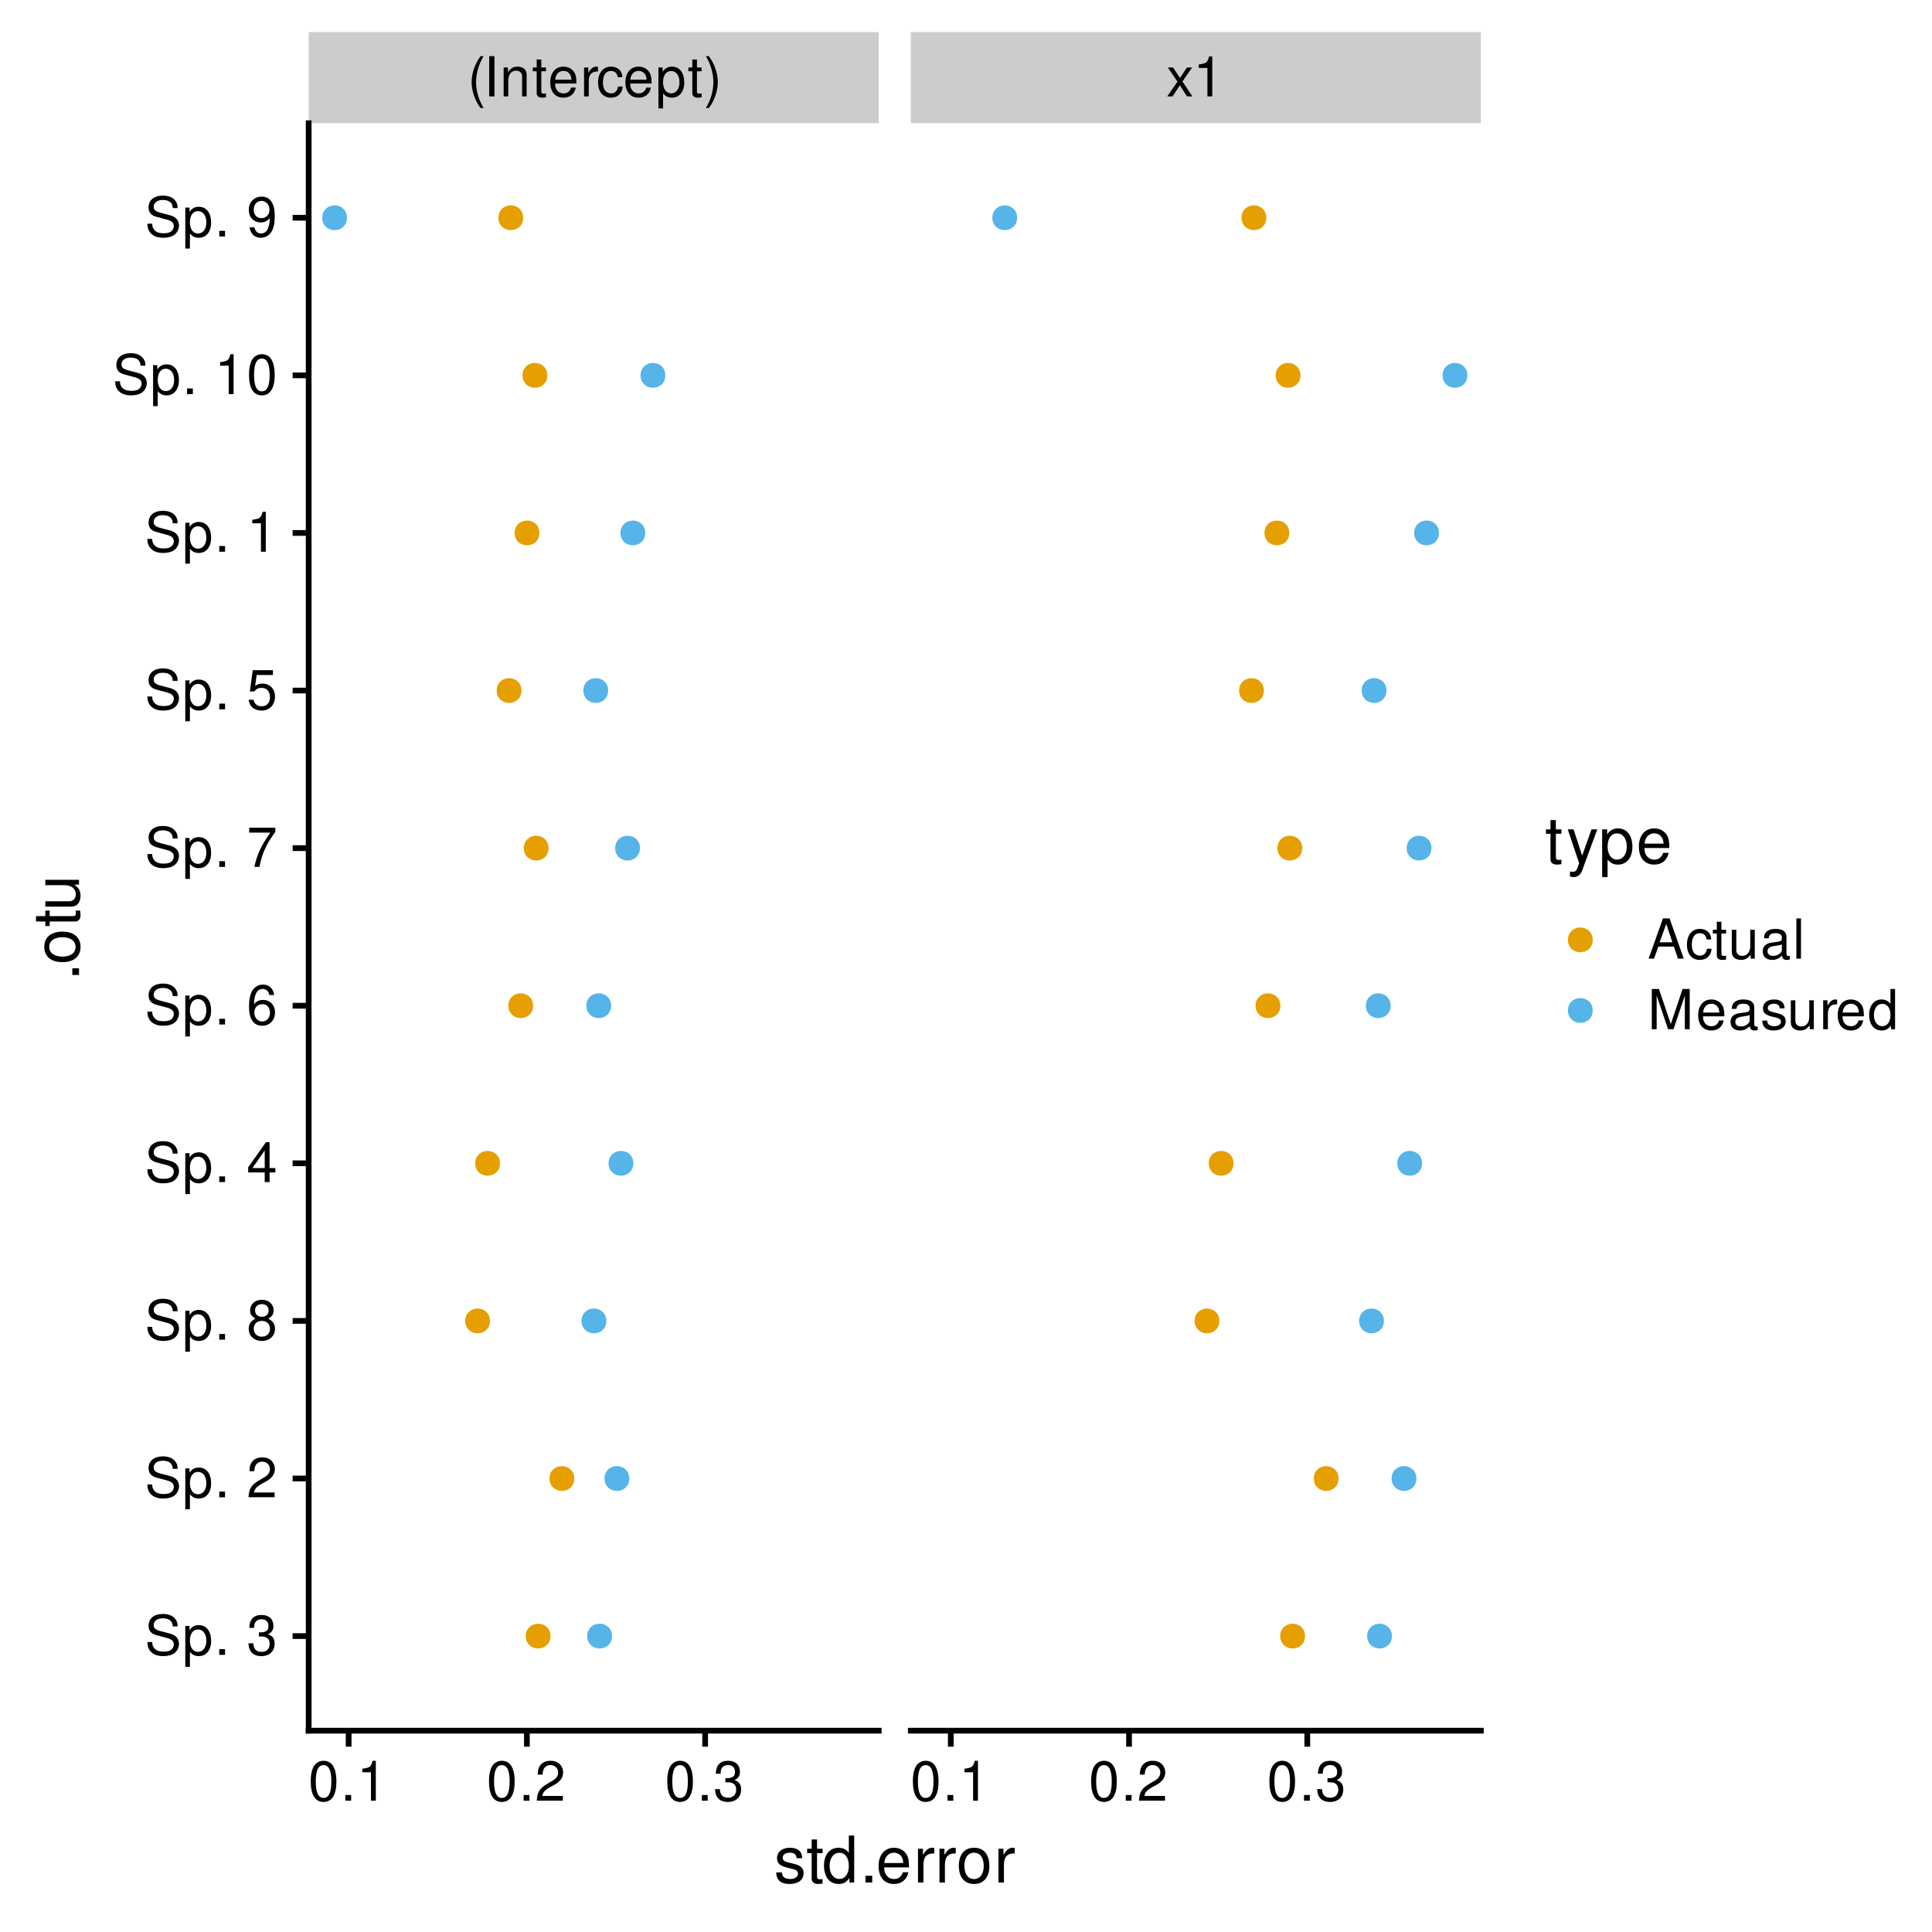 <?xml version="1.0" encoding="UTF-8"?>
<svg xmlns="http://www.w3.org/2000/svg" xmlns:xlink="http://www.w3.org/1999/xlink" width="360" height="360" viewBox="0 0 360 360">
<defs>
<g>
<g id="glyph-0-0">
</g>
<g id="glyph-0-1">
<path d="M 2.422 -7.5 C 1.391 -6.141 0.75 -4.281 0.75 -2.656 C 0.75 -1.031 1.391 0.828 2.422 2.172 L 2.984 2.172 C 2.094 0.703 1.578 -1.016 1.578 -2.656 C 1.578 -4.297 2.094 -6.031 2.984 -7.5 Z M 2.422 -7.5 "/>
</g>
<g id="glyph-0-2">
<path d="M 2 -7.5 L 1.031 -7.5 L 1.031 0 L 2 0 Z M 2 -7.5 "/>
</g>
<g id="glyph-0-3">
<path d="M 0.719 -5.391 L 0.719 0 L 1.578 0 L 1.578 -2.969 C 1.578 -4.078 2.156 -4.797 3.047 -4.797 C 3.719 -4.797 4.156 -4.375 4.156 -3.734 L 4.156 0 L 5 0 L 5 -4.078 C 5 -4.969 4.344 -5.547 3.297 -5.547 C 2.5 -5.547 1.984 -5.234 1.516 -4.484 L 1.516 -5.391 Z M 0.719 -5.391 "/>
</g>
<g id="glyph-0-4">
<path d="M 2.609 -5.391 L 1.734 -5.391 L 1.734 -6.875 L 0.875 -6.875 L 0.875 -5.391 L 0.141 -5.391 L 0.141 -4.688 L 0.875 -4.688 L 0.875 -0.609 C 0.875 -0.062 1.25 0.234 1.906 0.234 C 2.141 0.234 2.328 0.219 2.609 0.172 L 2.609 -0.562 C 2.484 -0.531 2.375 -0.516 2.203 -0.516 C 1.828 -0.516 1.734 -0.609 1.734 -1 L 1.734 -4.688 L 2.609 -4.688 Z M 2.609 -5.391 "/>
</g>
<g id="glyph-0-5">
<path d="M 5.281 -2.406 C 5.281 -3.234 5.219 -3.719 5.062 -4.125 C 4.703 -5 3.891 -5.547 2.875 -5.547 C 1.375 -5.547 0.406 -4.406 0.406 -2.625 C 0.406 -0.844 1.344 0.234 2.859 0.234 C 4.094 0.234 4.953 -0.469 5.156 -1.641 L 4.297 -1.641 C 4.062 -0.922 3.578 -0.562 2.891 -0.562 C 2.344 -0.562 1.875 -0.797 1.594 -1.25 C 1.391 -1.562 1.312 -1.875 1.312 -2.406 Z M 1.328 -3.109 C 1.391 -4.109 2 -4.75 2.875 -4.75 C 3.75 -4.75 4.344 -4.078 4.344 -3.109 Z M 1.328 -3.109 "/>
</g>
<g id="glyph-0-6">
<path d="M 0.703 -5.391 L 0.703 0 L 1.578 0 L 1.578 -2.797 C 1.578 -4.094 2.125 -4.672 3.297 -4.641 L 3.297 -5.516 C 3.156 -5.531 3.078 -5.547 2.969 -5.547 C 2.422 -5.547 2 -5.219 1.5 -4.406 L 1.5 -5.391 Z M 0.703 -5.391 "/>
</g>
<g id="glyph-0-7">
<path d="M 4.844 -3.578 C 4.797 -4.109 4.688 -4.438 4.484 -4.734 C 4.109 -5.25 3.469 -5.547 2.719 -5.547 C 1.25 -5.547 0.312 -4.391 0.312 -2.594 C 0.312 -0.859 1.25 0.234 2.703 0.234 C 3.984 0.234 4.797 -0.531 4.906 -1.844 L 4.047 -1.844 C 3.891 -0.984 3.453 -0.562 2.719 -0.562 C 1.781 -0.562 1.219 -1.328 1.219 -2.594 C 1.219 -3.953 1.766 -4.75 2.703 -4.75 C 3.422 -4.75 3.875 -4.328 3.984 -3.578 Z M 4.844 -3.578 "/>
</g>
<g id="glyph-0-8">
<path d="M 0.562 2.234 L 1.422 2.234 L 1.422 -0.562 C 1.875 -0.016 2.375 0.234 3.078 0.234 C 4.469 0.234 5.375 -0.891 5.375 -2.594 C 5.375 -4.406 4.5 -5.547 3.062 -5.547 C 2.328 -5.547 1.75 -5.219 1.344 -4.578 L 1.344 -5.391 L 0.562 -5.391 Z M 2.922 -4.734 C 3.859 -4.734 4.484 -3.906 4.484 -2.625 C 4.484 -1.391 3.859 -0.562 2.922 -0.562 C 2 -0.562 1.422 -1.391 1.422 -2.656 C 1.422 -3.922 2 -4.734 2.922 -4.734 Z M 2.922 -4.734 "/>
</g>
<g id="glyph-0-9">
<path d="M 0.953 2.172 C 1.984 0.828 2.625 -1.031 2.625 -2.656 C 2.625 -4.281 1.984 -6.141 0.953 -7.5 L 0.391 -7.5 C 1.297 -6.031 1.797 -4.297 1.797 -2.656 C 1.797 -1.016 1.297 0.719 0.391 2.172 Z M 0.953 2.172 "/>
</g>
<g id="glyph-0-10">
<path d="M 3 -2.781 L 4.812 -5.391 L 3.844 -5.391 L 2.547 -3.438 L 1.25 -5.391 L 0.281 -5.391 L 2.078 -2.75 L 0.172 0 L 1.156 0 L 2.516 -2.062 L 3.859 0 L 4.859 0 Z M 3 -2.781 "/>
</g>
<g id="glyph-0-11">
<path d="M 2.656 -5.297 L 2.656 0 L 3.562 0 L 3.562 -7.438 L 2.969 -7.438 C 2.656 -6.297 2.453 -6.141 1.047 -5.953 L 1.047 -5.297 Z M 2.656 -5.297 "/>
</g>
<g id="glyph-0-12">
<path d="M 2.828 -7.438 C 2.156 -7.438 1.531 -7.125 1.156 -6.625 C 0.672 -5.969 0.438 -4.969 0.438 -3.594 C 0.438 -1.094 1.266 0.234 2.828 0.234 C 4.375 0.234 5.219 -1.094 5.219 -3.531 C 5.219 -4.969 4.984 -5.938 4.5 -6.625 C 4.125 -7.141 3.516 -7.438 2.828 -7.438 Z M 2.828 -6.625 C 3.797 -6.625 4.281 -5.641 4.281 -3.625 C 4.281 -1.5 3.812 -0.516 2.812 -0.516 C 1.844 -0.516 1.375 -1.547 1.375 -3.594 C 1.375 -5.641 1.844 -6.625 2.828 -6.625 Z M 2.828 -6.625 "/>
</g>
<g id="glyph-0-13">
<path d="M 1.969 -1.062 L 0.891 -1.062 L 0.891 0 L 1.969 0 Z M 1.969 -1.062 "/>
</g>
<g id="glyph-0-14">
<path d="M 5.203 -0.891 L 1.375 -0.891 C 1.453 -1.516 1.781 -1.906 2.688 -2.453 L 3.719 -3.016 C 4.734 -3.594 5.25 -4.344 5.25 -5.266 C 5.25 -5.875 5 -6.453 4.578 -6.859 C 4.141 -7.25 3.609 -7.438 2.922 -7.438 C 2 -7.438 1.312 -7.109 0.906 -6.469 C 0.641 -6.078 0.531 -5.609 0.516 -4.859 L 1.422 -4.859 C 1.453 -5.359 1.516 -5.672 1.641 -5.906 C 1.875 -6.359 2.344 -6.641 2.891 -6.641 C 3.719 -6.641 4.328 -6.047 4.328 -5.25 C 4.328 -4.641 3.984 -4.141 3.344 -3.766 L 2.391 -3.203 C 0.875 -2.328 0.438 -1.641 0.344 -0.016 L 5.203 -0.016 Z M 5.203 -0.891 "/>
</g>
<g id="glyph-0-15">
<path d="M 2.266 -3.422 L 2.766 -3.422 C 3.75 -3.422 4.281 -2.969 4.281 -2.062 C 4.281 -1.125 3.719 -0.562 2.781 -0.562 C 1.781 -0.562 1.297 -1.062 1.234 -2.156 L 0.328 -2.156 C 0.375 -1.562 0.469 -1.172 0.641 -0.844 C 1.031 -0.125 1.734 0.234 2.734 0.234 C 4.234 0.234 5.203 -0.672 5.203 -2.078 C 5.203 -3.016 4.844 -3.531 3.969 -3.844 C 4.641 -4.125 4.984 -4.641 4.984 -5.391 C 4.984 -6.656 4.156 -7.438 2.766 -7.438 C 1.297 -7.438 0.516 -6.609 0.484 -5.031 L 1.391 -5.031 C 1.391 -5.484 1.438 -5.75 1.547 -5.969 C 1.766 -6.391 2.203 -6.641 2.781 -6.641 C 3.578 -6.641 4.062 -6.156 4.062 -5.359 C 4.062 -4.828 3.875 -4.516 3.469 -4.344 C 3.234 -4.234 2.906 -4.188 2.266 -4.188 Z M 2.266 -3.422 "/>
</g>
<g id="glyph-0-16">
<path d="M 6.125 -5.297 C 6.125 -5.812 6.094 -5.953 5.938 -6.297 C 5.516 -7.172 4.641 -7.625 3.375 -7.625 C 1.734 -7.625 0.719 -6.781 0.719 -5.422 C 0.719 -4.5 1.203 -3.922 2.188 -3.672 L 4.047 -3.172 C 5 -2.938 5.422 -2.547 5.422 -1.969 C 5.422 -1.562 5.219 -1.156 4.891 -0.922 C 4.594 -0.703 4.125 -0.609 3.516 -0.609 C 2.688 -0.609 2.156 -0.797 1.781 -1.234 C 1.516 -1.562 1.391 -1.922 1.391 -2.391 L 0.5 -2.391 C 0.5 -1.703 0.641 -1.25 0.938 -0.828 C 1.453 -0.125 2.312 0.234 3.453 0.234 C 4.344 0.234 5.078 0.031 5.562 -0.344 C 6.062 -0.734 6.391 -1.406 6.391 -2.062 C 6.391 -2.984 5.812 -3.656 4.797 -3.938 L 2.906 -4.438 C 2 -4.688 1.672 -4.969 1.672 -5.547 C 1.672 -6.312 2.344 -6.812 3.359 -6.812 C 4.547 -6.812 5.219 -6.281 5.219 -5.297 Z M 6.125 -5.297 "/>
</g>
<g id="glyph-0-17">
</g>
<g id="glyph-0-18">
<path d="M 4.016 -3.922 C 4.781 -4.375 5.016 -4.75 5.016 -5.453 C 5.016 -6.625 4.125 -7.438 2.828 -7.438 C 1.547 -7.438 0.641 -6.625 0.641 -5.453 C 0.641 -4.75 0.875 -4.391 1.625 -3.922 C 0.797 -3.5 0.375 -2.891 0.375 -2.062 C 0.375 -0.703 1.375 0.234 2.828 0.234 C 4.266 0.234 5.281 -0.703 5.281 -2.062 C 5.281 -2.891 4.859 -3.5 4.016 -3.922 Z M 2.828 -6.625 C 3.594 -6.625 4.094 -6.172 4.094 -5.422 C 4.094 -4.734 3.594 -4.266 2.828 -4.266 C 2.062 -4.266 1.562 -4.734 1.562 -5.453 C 1.562 -6.172 2.062 -6.625 2.828 -6.625 Z M 2.828 -3.5 C 3.734 -3.5 4.344 -2.906 4.344 -2.047 C 4.344 -1.156 3.75 -0.562 2.812 -0.562 C 1.922 -0.562 1.312 -1.172 1.312 -2.031 C 1.312 -2.922 1.906 -3.5 2.828 -3.5 Z M 2.828 -3.5 "/>
</g>
<g id="glyph-0-19">
<path d="M 3.359 -1.797 L 3.359 0 L 4.266 0 L 4.266 -1.797 L 5.344 -1.797 L 5.344 -2.609 L 4.266 -2.609 L 4.266 -7.438 L 3.594 -7.438 L 0.281 -2.75 L 0.281 -1.797 Z M 3.359 -2.609 L 1.078 -2.609 L 3.359 -5.891 Z M 3.359 -2.609 "/>
</g>
<g id="glyph-0-20">
<path d="M 5.125 -5.5 C 4.953 -6.719 4.156 -7.438 3.047 -7.438 C 2.25 -7.438 1.531 -7.047 1.094 -6.375 C 0.641 -5.641 0.438 -4.734 0.438 -3.391 C 0.438 -2.141 0.609 -1.344 1.062 -0.688 C 1.453 -0.078 2.094 0.234 2.891 0.234 C 4.281 0.234 5.281 -0.797 5.281 -2.25 C 5.281 -3.625 4.344 -4.578 3.047 -4.578 C 2.328 -4.578 1.766 -4.312 1.375 -3.766 C 1.375 -5.609 1.953 -6.625 2.984 -6.625 C 3.625 -6.625 4.078 -6.219 4.219 -5.5 Z M 2.938 -3.781 C 3.797 -3.781 4.344 -3.172 4.344 -2.172 C 4.344 -1.25 3.734 -0.562 2.906 -0.562 C 2.062 -0.562 1.422 -1.281 1.422 -2.219 C 1.422 -3.141 2.031 -3.781 2.938 -3.781 Z M 2.938 -3.781 "/>
</g>
<g id="glyph-0-21">
<path d="M 5.344 -7.297 L 0.469 -7.297 L 0.469 -6.391 L 4.406 -6.391 C 2.672 -3.922 1.969 -2.391 1.422 0 L 2.391 0 C 2.781 -2.328 3.703 -4.344 5.344 -6.531 Z M 5.344 -7.297 "/>
</g>
<g id="glyph-0-22">
<path d="M 4.891 -7.297 L 1.125 -7.297 L 0.594 -3.328 L 1.422 -3.328 C 1.844 -3.828 2.188 -4 2.766 -4 C 3.75 -4 4.344 -3.328 4.344 -2.25 C 4.344 -1.203 3.75 -0.562 2.75 -0.562 C 1.969 -0.562 1.484 -0.969 1.266 -1.781 L 0.359 -1.781 C 0.484 -1.188 0.594 -0.906 0.797 -0.641 C 1.219 -0.078 1.953 0.234 2.781 0.234 C 4.25 0.234 5.281 -0.828 5.281 -2.375 C 5.281 -3.812 4.312 -4.797 2.922 -4.797 C 2.406 -4.797 2 -4.672 1.578 -4.359 L 1.859 -6.391 L 4.891 -6.391 Z M 4.891 -7.297 "/>
</g>
<g id="glyph-0-23">
<path d="M 0.547 -1.703 C 0.719 -0.484 1.5 0.234 2.609 0.234 C 3.422 0.234 4.141 -0.156 4.578 -0.828 C 5.031 -1.547 5.234 -2.453 5.234 -3.797 C 5.234 -5.062 5.047 -5.844 4.609 -6.516 C 4.219 -7.109 3.578 -7.438 2.781 -7.438 C 1.391 -7.438 0.391 -6.391 0.391 -4.953 C 0.391 -3.594 1.312 -2.625 2.625 -2.625 C 3.328 -2.625 3.828 -2.875 4.297 -3.438 C 4.281 -1.578 3.719 -0.562 2.672 -0.562 C 2.031 -0.562 1.594 -0.984 1.453 -1.703 Z M 2.766 -6.641 C 3.609 -6.641 4.25 -5.938 4.25 -4.969 C 4.25 -4.062 3.625 -3.422 2.734 -3.422 C 1.859 -3.422 1.312 -4.047 1.312 -5.031 C 1.312 -5.969 1.922 -6.641 2.766 -6.641 Z M 2.766 -6.641 "/>
</g>
<g id="glyph-0-24">
<path d="M 4.875 -2.25 L 5.641 0 L 6.719 0 L 4.078 -7.5 L 2.844 -7.5 L 0.172 0 L 1.188 0 L 1.984 -2.25 Z M 4.609 -3.047 L 2.219 -3.047 L 3.453 -6.469 Z M 4.609 -3.047 "/>
</g>
<g id="glyph-0-25">
<path d="M 4.953 0 L 4.953 -5.391 L 4.109 -5.391 L 4.109 -2.328 C 4.109 -1.234 3.531 -0.516 2.625 -0.516 C 1.953 -0.516 1.516 -0.922 1.516 -1.578 L 1.516 -5.391 L 0.672 -5.391 L 0.672 -1.234 C 0.672 -0.344 1.344 0.234 2.391 0.234 C 3.172 0.234 3.688 -0.047 4.188 -0.75 L 4.188 0 Z M 4.953 0 "/>
</g>
<g id="glyph-0-26">
<path d="M 5.5 -0.5 C 5.406 -0.484 5.359 -0.484 5.312 -0.484 C 5.016 -0.484 4.859 -0.641 4.859 -0.906 L 4.859 -4.078 C 4.859 -5.031 4.156 -5.547 2.828 -5.547 C 2.031 -5.547 1.406 -5.312 1.031 -4.922 C 0.797 -4.641 0.688 -4.328 0.672 -3.797 L 1.531 -3.797 C 1.609 -4.453 2 -4.75 2.797 -4.75 C 3.578 -4.75 4 -4.469 4 -3.953 L 4 -3.719 C 3.984 -3.359 3.797 -3.219 3.109 -3.125 C 1.891 -2.969 1.703 -2.938 1.375 -2.797 C 0.75 -2.531 0.438 -2.062 0.438 -1.359 C 0.438 -0.375 1.109 0.234 2.203 0.234 C 2.875 0.234 3.422 0 4.031 -0.562 C 4.094 0 4.359 0.234 4.922 0.234 C 5.094 0.234 5.219 0.219 5.5 0.141 Z M 4 -1.703 C 4 -1.406 3.922 -1.234 3.656 -1 C 3.312 -0.672 2.891 -0.516 2.391 -0.516 C 1.719 -0.516 1.328 -0.828 1.328 -1.375 C 1.328 -1.938 1.703 -2.234 2.625 -2.359 C 3.531 -2.484 3.719 -2.531 4 -2.656 Z M 4 -1.703 "/>
</g>
<g id="glyph-0-27">
<path d="M 1.562 -7.5 L 0.703 -7.5 L 0.703 0 L 1.562 0 Z M 1.562 -7.5 "/>
</g>
<g id="glyph-0-28">
<path d="M 4.812 0 L 6.922 -6.281 L 6.922 0 L 7.828 0 L 7.828 -7.5 L 6.5 -7.5 L 4.312 -0.969 L 2.094 -7.5 L 0.766 -7.5 L 0.766 0 L 1.672 0 L 1.672 -6.281 L 3.797 0 Z M 4.812 0 "/>
</g>
<g id="glyph-0-29">
<path d="M 4.5 -3.891 C 4.5 -4.953 3.797 -5.547 2.547 -5.547 C 1.297 -5.547 0.484 -4.891 0.484 -3.891 C 0.484 -3.047 0.922 -2.656 2.188 -2.344 L 2.984 -2.156 C 3.594 -2 3.828 -1.781 3.828 -1.406 C 3.828 -0.891 3.328 -0.562 2.578 -0.562 C 2.109 -0.562 1.719 -0.688 1.5 -0.922 C 1.375 -1.062 1.312 -1.219 1.25 -1.609 L 0.344 -1.609 C 0.391 -0.359 1.094 0.234 2.5 0.234 C 3.859 0.234 4.719 -0.438 4.719 -1.469 C 4.719 -2.266 4.266 -2.719 3.203 -2.969 L 2.375 -3.172 C 1.672 -3.328 1.375 -3.562 1.375 -3.938 C 1.375 -4.438 1.812 -4.75 2.516 -4.75 C 3.203 -4.75 3.578 -4.453 3.594 -3.891 Z M 4.5 -3.891 "/>
</g>
<g id="glyph-0-30">
<path d="M 5.094 -7.5 L 4.234 -7.5 L 4.234 -4.703 C 3.875 -5.25 3.297 -5.547 2.578 -5.547 C 1.188 -5.547 0.266 -4.422 0.266 -2.703 C 0.266 -0.891 1.156 0.234 2.609 0.234 C 3.359 0.234 3.859 -0.047 4.328 -0.703 L 4.328 0 L 5.094 0 Z M 2.719 -4.734 C 3.656 -4.734 4.234 -3.922 4.234 -2.625 C 4.234 -1.391 3.641 -0.562 2.734 -0.562 C 1.781 -0.562 1.156 -1.391 1.156 -2.656 C 1.156 -3.906 1.781 -4.734 2.719 -4.734 Z M 2.719 -4.734 "/>
</g>
<g id="glyph-1-0">
</g>
<g id="glyph-1-1">
<path d="M 5.25 -4.531 C 5.25 -5.766 4.422 -6.469 2.969 -6.469 C 1.516 -6.469 0.562 -5.719 0.562 -4.547 C 0.562 -3.562 1.062 -3.094 2.562 -2.734 L 3.484 -2.516 C 4.188 -2.344 4.469 -2.094 4.469 -1.641 C 4.469 -1.047 3.875 -0.641 3 -0.641 C 2.453 -0.641 2 -0.797 1.75 -1.062 C 1.594 -1.25 1.531 -1.422 1.469 -1.875 L 0.406 -1.875 C 0.453 -0.422 1.266 0.281 2.922 0.281 C 4.5 0.281 5.516 -0.5 5.516 -1.719 C 5.516 -2.656 4.984 -3.172 3.734 -3.469 L 2.766 -3.703 C 1.953 -3.891 1.609 -4.156 1.609 -4.594 C 1.609 -5.188 2.125 -5.547 2.938 -5.547 C 3.75 -5.547 4.172 -5.203 4.203 -4.531 Z M 5.25 -4.531 "/>
</g>
<g id="glyph-1-2">
<path d="M 3.047 -6.281 L 2.016 -6.281 L 2.016 -8.016 L 1.016 -8.016 L 1.016 -6.281 L 0.172 -6.281 L 0.172 -5.469 L 1.016 -5.469 L 1.016 -0.719 C 1.016 -0.078 1.453 0.281 2.234 0.281 C 2.5 0.281 2.719 0.25 3.047 0.188 L 3.047 -0.641 C 2.906 -0.609 2.766 -0.594 2.562 -0.594 C 2.141 -0.594 2.016 -0.719 2.016 -1.156 L 2.016 -5.469 L 3.047 -5.469 Z M 3.047 -6.281 "/>
</g>
<g id="glyph-1-3">
<path d="M 5.938 -8.75 L 4.938 -8.75 L 4.938 -5.5 C 4.531 -6.125 3.859 -6.469 3.016 -6.469 C 1.375 -6.469 0.312 -5.156 0.312 -3.156 C 0.312 -1.031 1.344 0.281 3.047 0.281 C 3.906 0.281 4.516 -0.047 5.047 -0.828 L 5.047 0 L 5.938 0 Z M 3.188 -5.531 C 4.266 -5.531 4.938 -4.578 4.938 -3.078 C 4.938 -1.625 4.25 -0.656 3.188 -0.656 C 2.094 -0.656 1.359 -1.625 1.359 -3.094 C 1.359 -4.562 2.094 -5.531 3.188 -5.531 Z M 3.188 -5.531 "/>
</g>
<g id="glyph-1-4">
<path d="M 2.297 -1.25 L 1.047 -1.25 L 1.047 0 L 2.297 0 Z M 2.297 -1.25 "/>
</g>
<g id="glyph-1-5">
<path d="M 6.156 -2.812 C 6.156 -3.766 6.078 -4.344 5.906 -4.812 C 5.5 -5.844 4.531 -6.469 3.359 -6.469 C 1.609 -6.469 0.484 -5.141 0.484 -3.062 C 0.484 -0.984 1.562 0.281 3.344 0.281 C 4.781 0.281 5.766 -0.547 6.031 -1.906 L 5.016 -1.906 C 4.734 -1.078 4.172 -0.641 3.375 -0.641 C 2.734 -0.641 2.203 -0.938 1.859 -1.469 C 1.625 -1.828 1.531 -2.188 1.531 -2.812 Z M 1.547 -3.625 C 1.625 -4.781 2.344 -5.547 3.344 -5.547 C 4.375 -5.547 5.078 -4.75 5.078 -3.625 Z M 1.547 -3.625 "/>
</g>
<g id="glyph-1-6">
<path d="M 0.828 -6.281 L 0.828 0 L 1.844 0 L 1.844 -3.266 C 1.844 -4.781 2.469 -5.453 3.859 -5.406 L 3.859 -6.438 C 3.688 -6.453 3.594 -6.469 3.469 -6.469 C 2.812 -6.469 2.328 -6.078 1.75 -5.141 L 1.75 -6.281 Z M 0.828 -6.281 "/>
</g>
<g id="glyph-1-7">
<path d="M 3.266 -6.469 C 1.484 -6.469 0.438 -5.203 0.438 -3.094 C 0.438 -0.969 1.484 0.281 3.281 0.281 C 5.047 0.281 6.125 -0.984 6.125 -3.047 C 6.125 -5.234 5.094 -6.469 3.266 -6.469 Z M 3.281 -5.547 C 4.406 -5.547 5.078 -4.625 5.078 -3.062 C 5.078 -1.578 4.375 -0.641 3.281 -0.641 C 2.156 -0.641 1.469 -1.578 1.469 -3.094 C 1.469 -4.625 2.156 -5.547 3.281 -5.547 Z M 3.281 -5.547 "/>
</g>
<g id="glyph-1-8">
<path d="M 4.656 -6.281 L 2.922 -1.391 L 1.312 -6.281 L 0.234 -6.281 L 2.359 0.031 L 1.984 1.016 C 1.812 1.469 1.594 1.625 1.172 1.625 C 1.016 1.625 0.859 1.609 0.641 1.562 L 0.641 2.453 C 0.859 2.562 1.062 2.609 1.312 2.609 C 1.641 2.609 1.984 2.516 2.25 2.312 C 2.562 2.094 2.75 1.828 2.938 1.312 L 5.734 -6.281 Z M 4.656 -6.281 "/>
</g>
<g id="glyph-1-9">
<path d="M 0.641 2.609 L 1.656 2.609 L 1.656 -0.656 C 2.188 -0.016 2.766 0.281 3.594 0.281 C 5.219 0.281 6.281 -1.031 6.281 -3.031 C 6.281 -5.141 5.25 -6.469 3.578 -6.469 C 2.719 -6.469 2.047 -6.078 1.578 -5.344 L 1.578 -6.281 L 0.641 -6.281 Z M 3.406 -5.531 C 4.516 -5.531 5.234 -4.562 5.234 -3.062 C 5.234 -1.625 4.5 -0.656 3.406 -0.656 C 2.344 -0.656 1.656 -1.625 1.656 -3.094 C 1.656 -4.578 2.344 -5.531 3.406 -5.531 Z M 3.406 -5.531 "/>
</g>
<g id="glyph-2-0">
</g>
<g id="glyph-2-1">
<path d="M -1.25 -2.297 L -1.25 -1.047 L 0 -1.047 L 0 -2.297 Z M -1.25 -2.297 "/>
</g>
<g id="glyph-2-2">
<path d="M -6.469 -3.266 C -6.469 -1.484 -5.203 -0.438 -3.094 -0.438 C -0.969 -0.438 0.281 -1.484 0.281 -3.281 C 0.281 -5.047 -0.984 -6.125 -3.047 -6.125 C -5.234 -6.125 -6.469 -5.094 -6.469 -3.266 Z M -5.547 -3.281 C -5.547 -4.406 -4.625 -5.078 -3.062 -5.078 C -1.578 -5.078 -0.641 -4.375 -0.641 -3.281 C -0.641 -2.156 -1.578 -1.469 -3.094 -1.469 C -4.625 -1.469 -5.547 -2.156 -5.547 -3.281 Z M -5.547 -3.281 "/>
</g>
<g id="glyph-2-3">
<path d="M -6.281 -3.047 L -6.281 -2.016 L -8.016 -2.016 L -8.016 -1.016 L -6.281 -1.016 L -6.281 -0.172 L -5.469 -0.172 L -5.469 -1.016 L -0.719 -1.016 C -0.078 -1.016 0.281 -1.453 0.281 -2.234 C 0.281 -2.5 0.25 -2.719 0.188 -3.047 L -0.641 -3.047 C -0.609 -2.906 -0.594 -2.766 -0.594 -2.562 C -0.594 -2.141 -0.719 -2.016 -1.156 -2.016 L -5.469 -2.016 L -5.469 -3.047 Z M -6.281 -3.047 "/>
</g>
<g id="glyph-2-4">
<path d="M 0 -5.781 L -6.281 -5.781 L -6.281 -4.781 L -2.719 -4.781 C -1.438 -4.781 -0.594 -4.109 -0.594 -3.078 C -0.594 -2.281 -1.078 -1.781 -1.844 -1.781 L -6.281 -1.781 L -6.281 -0.781 L -1.438 -0.781 C -0.391 -0.781 0.281 -1.562 0.281 -2.781 C 0.281 -3.703 -0.047 -4.297 -0.875 -4.891 L 0 -4.891 Z M 0 -5.781 "/>
</g>
</g>
<clipPath id="clip-0">
<path clip-rule="nonzero" d="M 57.516 5.977 L 163.738 5.977 L 163.738 22.953 L 57.516 22.953 Z M 57.516 5.977 "/>
</clipPath>
<clipPath id="clip-1">
<path clip-rule="nonzero" d="M 169.715 5.977 L 275.938 5.977 L 275.938 22.953 L 169.715 22.953 Z M 169.715 5.977 "/>
</clipPath>
</defs>
<rect x="-36" y="-36" width="432" height="432" fill="rgb(100%, 100%, 100%)" fill-opacity="1"/>
<path fill-rule="nonzero" fill="rgb(90.196%, 62.353%, 0%)" fill-opacity="1" stroke-width="0.709" stroke-linecap="round" stroke-linejoin="round" stroke="rgb(90.196%, 62.353%, 0%)" stroke-opacity="1" stroke-miterlimit="10" d="M 100.156 99.305 C 100.156 101.91 96.25 101.91 96.25 99.305 C 96.25 96.699 100.156 96.699 100.156 99.305 "/>
<path fill-rule="nonzero" fill="rgb(90.196%, 62.353%, 0%)" fill-opacity="1" stroke-width="0.709" stroke-linecap="round" stroke-linejoin="round" stroke="rgb(90.196%, 62.353%, 0%)" stroke-opacity="1" stroke-miterlimit="10" d="M 106.652 275.5 C 106.652 278.105 102.742 278.105 102.742 275.5 C 102.742 272.891 106.652 272.891 106.652 275.5 "/>
<path fill-rule="nonzero" fill="rgb(90.196%, 62.353%, 0%)" fill-opacity="1" stroke-width="0.709" stroke-linecap="round" stroke-linejoin="round" stroke="rgb(90.196%, 62.353%, 0%)" stroke-opacity="1" stroke-miterlimit="10" d="M 102.23 304.863 C 102.23 307.469 98.32 307.469 98.32 304.863 C 98.32 302.258 102.23 302.258 102.23 304.863 "/>
<path fill-rule="nonzero" fill="rgb(90.196%, 62.353%, 0%)" fill-opacity="1" stroke-width="0.709" stroke-linecap="round" stroke-linejoin="round" stroke="rgb(90.196%, 62.353%, 0%)" stroke-opacity="1" stroke-miterlimit="10" d="M 92.812 216.766 C 92.812 219.375 88.902 219.375 88.902 216.766 C 88.902 214.16 92.812 214.16 92.812 216.766 "/>
<path fill-rule="nonzero" fill="rgb(90.196%, 62.353%, 0%)" fill-opacity="1" stroke-width="0.709" stroke-linecap="round" stroke-linejoin="round" stroke="rgb(90.196%, 62.353%, 0%)" stroke-opacity="1" stroke-miterlimit="10" d="M 96.812 128.672 C 96.812 131.277 92.902 131.277 92.902 128.672 C 92.902 126.066 96.812 126.066 96.812 128.672 "/>
<path fill-rule="nonzero" fill="rgb(90.196%, 62.353%, 0%)" fill-opacity="1" stroke-width="0.709" stroke-linecap="round" stroke-linejoin="round" stroke="rgb(90.196%, 62.353%, 0%)" stroke-opacity="1" stroke-miterlimit="10" d="M 98.984 187.402 C 98.984 190.008 95.074 190.008 95.074 187.402 C 95.074 184.797 98.984 184.797 98.984 187.402 "/>
<path fill-rule="nonzero" fill="rgb(90.196%, 62.353%, 0%)" fill-opacity="1" stroke-width="0.709" stroke-linecap="round" stroke-linejoin="round" stroke="rgb(90.196%, 62.353%, 0%)" stroke-opacity="1" stroke-miterlimit="10" d="M 101.863 158.035 C 101.863 160.645 97.953 160.645 97.953 158.035 C 97.953 155.43 101.863 155.43 101.863 158.035 "/>
<path fill-rule="nonzero" fill="rgb(90.196%, 62.353%, 0%)" fill-opacity="1" stroke-width="0.709" stroke-linecap="round" stroke-linejoin="round" stroke="rgb(90.196%, 62.353%, 0%)" stroke-opacity="1" stroke-miterlimit="10" d="M 90.945 246.133 C 90.945 248.738 87.035 248.738 87.035 246.133 C 87.035 243.527 90.945 243.527 90.945 246.133 "/>
<path fill-rule="nonzero" fill="rgb(90.196%, 62.353%, 0%)" fill-opacity="1" stroke-width="0.709" stroke-linecap="round" stroke-linejoin="round" stroke="rgb(90.196%, 62.353%, 0%)" stroke-opacity="1" stroke-miterlimit="10" d="M 97.133 40.574 C 97.133 43.18 93.223 43.18 93.223 40.574 C 93.223 37.969 97.133 37.969 97.133 40.574 "/>
<path fill-rule="nonzero" fill="rgb(90.196%, 62.353%, 0%)" fill-opacity="1" stroke-width="0.709" stroke-linecap="round" stroke-linejoin="round" stroke="rgb(90.196%, 62.353%, 0%)" stroke-opacity="1" stroke-miterlimit="10" d="M 101.629 69.941 C 101.629 72.547 97.719 72.547 97.719 69.941 C 97.719 67.332 101.629 67.332 101.629 69.941 "/>
<path fill-rule="nonzero" fill="rgb(33.725%, 70.588%, 91.373%)" fill-opacity="1" stroke-width="0.709" stroke-linecap="round" stroke-linejoin="round" stroke="rgb(33.725%, 70.588%, 91.373%)" stroke-opacity="1" stroke-miterlimit="10" d="M 119.875 99.305 C 119.875 101.91 115.969 101.91 115.969 99.305 C 115.969 96.699 119.875 96.699 119.875 99.305 "/>
<path fill-rule="nonzero" fill="rgb(33.725%, 70.588%, 91.373%)" fill-opacity="1" stroke-width="0.709" stroke-linecap="round" stroke-linejoin="round" stroke="rgb(33.725%, 70.588%, 91.373%)" stroke-opacity="1" stroke-miterlimit="10" d="M 116.906 275.5 C 116.906 278.105 112.996 278.105 112.996 275.5 C 112.996 272.891 116.906 272.891 116.906 275.5 "/>
<path fill-rule="nonzero" fill="rgb(33.725%, 70.588%, 91.373%)" fill-opacity="1" stroke-width="0.709" stroke-linecap="round" stroke-linejoin="round" stroke="rgb(33.725%, 70.588%, 91.373%)" stroke-opacity="1" stroke-miterlimit="10" d="M 113.684 304.863 C 113.684 307.469 109.773 307.469 109.773 304.863 C 109.773 302.258 113.684 302.258 113.684 304.863 "/>
<path fill-rule="nonzero" fill="rgb(33.725%, 70.588%, 91.373%)" fill-opacity="1" stroke-width="0.709" stroke-linecap="round" stroke-linejoin="round" stroke="rgb(33.725%, 70.588%, 91.373%)" stroke-opacity="1" stroke-miterlimit="10" d="M 117.66 216.766 C 117.66 219.375 113.75 219.375 113.75 216.766 C 113.75 214.16 117.66 214.16 117.66 216.766 "/>
<path fill-rule="nonzero" fill="rgb(33.725%, 70.588%, 91.373%)" fill-opacity="1" stroke-width="0.709" stroke-linecap="round" stroke-linejoin="round" stroke="rgb(33.725%, 70.588%, 91.373%)" stroke-opacity="1" stroke-miterlimit="10" d="M 112.965 128.672 C 112.965 131.277 109.055 131.277 109.055 128.672 C 109.055 126.066 112.965 126.066 112.965 128.672 "/>
<path fill-rule="nonzero" fill="rgb(33.725%, 70.588%, 91.373%)" fill-opacity="1" stroke-width="0.709" stroke-linecap="round" stroke-linejoin="round" stroke="rgb(33.725%, 70.588%, 91.373%)" stroke-opacity="1" stroke-miterlimit="10" d="M 113.52 187.402 C 113.52 190.008 109.609 190.008 109.609 187.402 C 109.609 184.797 113.52 184.797 113.52 187.402 "/>
<path fill-rule="nonzero" fill="rgb(33.725%, 70.588%, 91.373%)" fill-opacity="1" stroke-width="0.709" stroke-linecap="round" stroke-linejoin="round" stroke="rgb(33.725%, 70.588%, 91.373%)" stroke-opacity="1" stroke-miterlimit="10" d="M 118.891 158.035 C 118.891 160.645 114.984 160.645 114.984 158.035 C 114.984 155.43 118.891 155.43 118.891 158.035 "/>
<path fill-rule="nonzero" fill="rgb(33.725%, 70.588%, 91.373%)" fill-opacity="1" stroke-width="0.709" stroke-linecap="round" stroke-linejoin="round" stroke="rgb(33.725%, 70.588%, 91.373%)" stroke-opacity="1" stroke-miterlimit="10" d="M 112.629 246.133 C 112.629 248.738 108.719 248.738 108.719 246.133 C 108.719 243.527 112.629 243.527 112.629 246.133 "/>
<path fill-rule="nonzero" fill="rgb(33.725%, 70.588%, 91.373%)" fill-opacity="1" stroke-width="0.709" stroke-linecap="round" stroke-linejoin="round" stroke="rgb(33.725%, 70.588%, 91.373%)" stroke-opacity="1" stroke-miterlimit="10" d="M 64.301 40.574 C 64.301 43.18 60.391 43.18 60.391 40.574 C 60.391 37.969 64.301 37.969 64.301 40.574 "/>
<path fill-rule="nonzero" fill="rgb(33.725%, 70.588%, 91.373%)" fill-opacity="1" stroke-width="0.709" stroke-linecap="round" stroke-linejoin="round" stroke="rgb(33.725%, 70.588%, 91.373%)" stroke-opacity="1" stroke-miterlimit="10" d="M 123.621 69.941 C 123.621 72.547 119.711 72.547 119.711 69.941 C 119.711 67.332 123.621 67.332 123.621 69.941 "/>
<path fill-rule="nonzero" fill="rgb(90.196%, 62.353%, 0%)" fill-opacity="1" stroke-width="0.709" stroke-linecap="round" stroke-linejoin="round" stroke="rgb(90.196%, 62.353%, 0%)" stroke-opacity="1" stroke-miterlimit="10" d="M 239.883 99.305 C 239.883 101.91 235.973 101.91 235.973 99.305 C 235.973 96.699 239.883 96.699 239.883 99.305 "/>
<path fill-rule="nonzero" fill="rgb(90.196%, 62.353%, 0%)" fill-opacity="1" stroke-width="0.709" stroke-linecap="round" stroke-linejoin="round" stroke="rgb(90.196%, 62.353%, 0%)" stroke-opacity="1" stroke-miterlimit="10" d="M 249.066 275.5 C 249.066 278.105 245.16 278.105 245.16 275.5 C 245.16 272.891 249.066 272.891 249.066 275.5 "/>
<path fill-rule="nonzero" fill="rgb(90.196%, 62.353%, 0%)" fill-opacity="1" stroke-width="0.709" stroke-linecap="round" stroke-linejoin="round" stroke="rgb(90.196%, 62.353%, 0%)" stroke-opacity="1" stroke-miterlimit="10" d="M 242.816 304.863 C 242.816 307.469 238.906 307.469 238.906 304.863 C 238.906 302.258 242.816 302.258 242.816 304.863 "/>
<path fill-rule="nonzero" fill="rgb(90.196%, 62.353%, 0%)" fill-opacity="1" stroke-width="0.709" stroke-linecap="round" stroke-linejoin="round" stroke="rgb(90.196%, 62.353%, 0%)" stroke-opacity="1" stroke-miterlimit="10" d="M 229.492 216.766 C 229.492 219.375 225.586 219.375 225.586 216.766 C 225.586 214.16 229.492 214.16 229.492 216.766 "/>
<path fill-rule="nonzero" fill="rgb(90.196%, 62.353%, 0%)" fill-opacity="1" stroke-width="0.709" stroke-linecap="round" stroke-linejoin="round" stroke="rgb(90.196%, 62.353%, 0%)" stroke-opacity="1" stroke-miterlimit="10" d="M 235.152 128.672 C 235.152 131.277 231.242 131.277 231.242 128.672 C 231.242 126.066 235.152 126.066 235.152 128.672 "/>
<path fill-rule="nonzero" fill="rgb(90.196%, 62.353%, 0%)" fill-opacity="1" stroke-width="0.709" stroke-linecap="round" stroke-linejoin="round" stroke="rgb(90.196%, 62.353%, 0%)" stroke-opacity="1" stroke-miterlimit="10" d="M 238.223 187.402 C 238.223 190.008 234.312 190.008 234.312 187.402 C 234.312 184.797 238.223 184.797 238.223 187.402 "/>
<path fill-rule="nonzero" fill="rgb(90.196%, 62.353%, 0%)" fill-opacity="1" stroke-width="0.709" stroke-linecap="round" stroke-linejoin="round" stroke="rgb(90.196%, 62.353%, 0%)" stroke-opacity="1" stroke-miterlimit="10" d="M 242.297 158.035 C 242.297 160.645 238.387 160.645 238.387 158.035 C 238.387 155.43 242.297 155.43 242.297 158.035 "/>
<path fill-rule="nonzero" fill="rgb(90.196%, 62.353%, 0%)" fill-opacity="1" stroke-width="0.709" stroke-linecap="round" stroke-linejoin="round" stroke="rgb(90.196%, 62.353%, 0%)" stroke-opacity="1" stroke-miterlimit="10" d="M 226.852 246.133 C 226.852 248.738 222.945 248.738 222.945 246.133 C 222.945 243.527 226.852 243.527 226.852 246.133 "/>
<path fill-rule="nonzero" fill="rgb(90.196%, 62.353%, 0%)" fill-opacity="1" stroke-width="0.709" stroke-linecap="round" stroke-linejoin="round" stroke="rgb(90.196%, 62.353%, 0%)" stroke-opacity="1" stroke-miterlimit="10" d="M 235.605 40.574 C 235.605 43.18 231.695 43.18 231.695 40.574 C 231.695 37.969 235.605 37.969 235.605 40.574 "/>
<path fill-rule="nonzero" fill="rgb(90.196%, 62.353%, 0%)" fill-opacity="1" stroke-width="0.709" stroke-linecap="round" stroke-linejoin="round" stroke="rgb(90.196%, 62.353%, 0%)" stroke-opacity="1" stroke-miterlimit="10" d="M 241.965 69.941 C 241.965 72.547 238.055 72.547 238.055 69.941 C 238.055 67.332 241.965 67.332 241.965 69.941 "/>
<path fill-rule="nonzero" fill="rgb(33.725%, 70.588%, 91.373%)" fill-opacity="1" stroke-width="0.709" stroke-linecap="round" stroke-linejoin="round" stroke="rgb(33.725%, 70.588%, 91.373%)" stroke-opacity="1" stroke-miterlimit="10" d="M 267.77 99.305 C 267.77 101.91 263.859 101.91 263.859 99.305 C 263.859 96.699 267.77 96.699 267.77 99.305 "/>
<path fill-rule="nonzero" fill="rgb(33.725%, 70.588%, 91.373%)" fill-opacity="1" stroke-width="0.709" stroke-linecap="round" stroke-linejoin="round" stroke="rgb(33.725%, 70.588%, 91.373%)" stroke-opacity="1" stroke-miterlimit="10" d="M 263.57 275.5 C 263.57 278.105 259.66 278.105 259.66 275.5 C 259.66 272.891 263.57 272.891 263.57 275.5 "/>
<path fill-rule="nonzero" fill="rgb(33.725%, 70.588%, 91.373%)" fill-opacity="1" stroke-width="0.709" stroke-linecap="round" stroke-linejoin="round" stroke="rgb(33.725%, 70.588%, 91.373%)" stroke-opacity="1" stroke-miterlimit="10" d="M 259.012 304.863 C 259.012 307.469 255.102 307.469 255.102 304.863 C 255.102 302.258 259.012 302.258 259.012 304.863 "/>
<path fill-rule="nonzero" fill="rgb(33.725%, 70.588%, 91.373%)" fill-opacity="1" stroke-width="0.709" stroke-linecap="round" stroke-linejoin="round" stroke="rgb(33.725%, 70.588%, 91.373%)" stroke-opacity="1" stroke-miterlimit="10" d="M 264.633 216.766 C 264.633 219.375 260.723 219.375 260.723 216.766 C 260.723 214.16 264.633 214.16 264.633 216.766 "/>
<path fill-rule="nonzero" fill="rgb(33.725%, 70.588%, 91.373%)" fill-opacity="1" stroke-width="0.709" stroke-linecap="round" stroke-linejoin="round" stroke="rgb(33.725%, 70.588%, 91.373%)" stroke-opacity="1" stroke-miterlimit="10" d="M 257.992 128.672 C 257.992 131.277 254.086 131.277 254.086 128.672 C 254.086 126.066 257.992 126.066 257.992 128.672 "/>
<path fill-rule="nonzero" fill="rgb(33.725%, 70.588%, 91.373%)" fill-opacity="1" stroke-width="0.709" stroke-linecap="round" stroke-linejoin="round" stroke="rgb(33.725%, 70.588%, 91.373%)" stroke-opacity="1" stroke-miterlimit="10" d="M 258.777 187.402 C 258.777 190.008 254.867 190.008 254.867 187.402 C 254.867 184.797 258.777 184.797 258.777 187.402 "/>
<path fill-rule="nonzero" fill="rgb(33.725%, 70.588%, 91.373%)" fill-opacity="1" stroke-width="0.709" stroke-linecap="round" stroke-linejoin="round" stroke="rgb(33.725%, 70.588%, 91.373%)" stroke-opacity="1" stroke-miterlimit="10" d="M 266.379 158.035 C 266.379 160.645 262.469 160.645 262.469 158.035 C 262.469 155.43 266.379 155.43 266.379 158.035 "/>
<path fill-rule="nonzero" fill="rgb(33.725%, 70.588%, 91.373%)" fill-opacity="1" stroke-width="0.709" stroke-linecap="round" stroke-linejoin="round" stroke="rgb(33.725%, 70.588%, 91.373%)" stroke-opacity="1" stroke-miterlimit="10" d="M 257.52 246.133 C 257.52 248.738 253.609 248.738 253.609 246.133 C 253.609 243.527 257.52 243.527 257.52 246.133 "/>
<path fill-rule="nonzero" fill="rgb(33.725%, 70.588%, 91.373%)" fill-opacity="1" stroke-width="0.709" stroke-linecap="round" stroke-linejoin="round" stroke="rgb(33.725%, 70.588%, 91.373%)" stroke-opacity="1" stroke-miterlimit="10" d="M 189.172 40.574 C 189.172 43.18 185.262 43.18 185.262 40.574 C 185.262 37.969 189.172 37.969 189.172 40.574 "/>
<path fill-rule="nonzero" fill="rgb(33.725%, 70.588%, 91.373%)" fill-opacity="1" stroke-width="0.709" stroke-linecap="round" stroke-linejoin="round" stroke="rgb(33.725%, 70.588%, 91.373%)" stroke-opacity="1" stroke-miterlimit="10" d="M 273.066 69.941 C 273.066 72.547 269.156 72.547 269.156 69.941 C 269.156 67.332 273.066 67.332 273.066 69.941 "/>
<g clip-path="url(#clip-0)">
<path fill-rule="nonzero" fill="rgb(80%, 80%, 80%)" fill-opacity="1" d="M 57.516 22.957 L 163.738 22.957 L 163.738 5.98 L 57.516 5.98 Z M 57.516 22.957 "/>
</g>
<g fill="rgb(0%, 0%, 0%)" fill-opacity="1">
<use xlink:href="#glyph-0-1" x="87.129" y="17.963"/>
<use xlink:href="#glyph-0-2" x="90.129" y="17.963"/>
<use xlink:href="#glyph-0-3" x="93.129" y="17.963"/>
<use xlink:href="#glyph-0-4" x="99.129" y="17.963"/>
<use xlink:href="#glyph-0-5" x="102.129" y="17.963"/>
<use xlink:href="#glyph-0-6" x="108.129" y="17.963"/>
<use xlink:href="#glyph-0-7" x="111.129" y="17.963"/>
<use xlink:href="#glyph-0-5" x="116.129" y="17.963"/>
<use xlink:href="#glyph-0-8" x="122.129" y="17.963"/>
<use xlink:href="#glyph-0-4" x="128.129" y="17.963"/>
<use xlink:href="#glyph-0-9" x="131.129" y="17.963"/>
</g>
<g clip-path="url(#clip-1)">
<path fill-rule="nonzero" fill="rgb(80%, 80%, 80%)" fill-opacity="1" d="M 169.715 22.957 L 275.938 22.957 L 275.938 5.98 L 169.715 5.98 Z M 169.715 22.957 "/>
</g>
<g fill="rgb(0%, 0%, 0%)" fill-opacity="1">
<use xlink:href="#glyph-0-10" x="217.328" y="17.963"/>
<use xlink:href="#glyph-0-11" x="222.328" y="17.963"/>
</g>
<path fill="none" stroke-width="1.067" stroke-linecap="square" stroke-linejoin="round" stroke="rgb(0%, 0%, 0%)" stroke-opacity="1" stroke-miterlimit="10" d="M 57.516 322.484 L 163.738 322.484 "/>
<path fill="none" stroke-width="1.067" stroke-linecap="butt" stroke-linejoin="round" stroke="rgb(0%, 0%, 0%)" stroke-opacity="1" stroke-miterlimit="10" d="M 64.965 325.473 L 64.965 322.484 "/>
<path fill="none" stroke-width="1.067" stroke-linecap="butt" stroke-linejoin="round" stroke="rgb(0%, 0%, 0%)" stroke-opacity="1" stroke-miterlimit="10" d="M 98.18 325.473 L 98.18 322.484 "/>
<path fill="none" stroke-width="1.067" stroke-linecap="butt" stroke-linejoin="round" stroke="rgb(0%, 0%, 0%)" stroke-opacity="1" stroke-miterlimit="10" d="M 131.395 325.473 L 131.395 322.484 "/>
<g fill="rgb(0%, 0%, 0%)" fill-opacity="1">
<use xlink:href="#glyph-0-12" x="57.465" y="335.533"/>
<use xlink:href="#glyph-0-13" x="63.465" y="335.533"/>
<use xlink:href="#glyph-0-11" x="66.465" y="335.533"/>
</g>
<g fill="rgb(0%, 0%, 0%)" fill-opacity="1">
<use xlink:href="#glyph-0-12" x="90.68" y="335.533"/>
<use xlink:href="#glyph-0-13" x="96.68" y="335.533"/>
<use xlink:href="#glyph-0-14" x="99.68" y="335.533"/>
</g>
<g fill="rgb(0%, 0%, 0%)" fill-opacity="1">
<use xlink:href="#glyph-0-12" x="123.895" y="335.533"/>
<use xlink:href="#glyph-0-13" x="129.895" y="335.533"/>
<use xlink:href="#glyph-0-15" x="132.895" y="335.533"/>
</g>
<path fill="none" stroke-width="1.067" stroke-linecap="square" stroke-linejoin="round" stroke="rgb(0%, 0%, 0%)" stroke-opacity="1" stroke-miterlimit="10" d="M 169.715 322.484 L 275.938 322.484 "/>
<path fill="none" stroke-width="1.067" stroke-linecap="butt" stroke-linejoin="round" stroke="rgb(0%, 0%, 0%)" stroke-opacity="1" stroke-miterlimit="10" d="M 177.164 325.473 L 177.164 322.484 "/>
<path fill="none" stroke-width="1.067" stroke-linecap="butt" stroke-linejoin="round" stroke="rgb(0%, 0%, 0%)" stroke-opacity="1" stroke-miterlimit="10" d="M 210.379 325.473 L 210.379 322.484 "/>
<path fill="none" stroke-width="1.067" stroke-linecap="butt" stroke-linejoin="round" stroke="rgb(0%, 0%, 0%)" stroke-opacity="1" stroke-miterlimit="10" d="M 243.594 325.473 L 243.594 322.484 "/>
<g fill="rgb(0%, 0%, 0%)" fill-opacity="1">
<use xlink:href="#glyph-0-12" x="169.664" y="335.533"/>
<use xlink:href="#glyph-0-13" x="175.664" y="335.533"/>
<use xlink:href="#glyph-0-11" x="178.664" y="335.533"/>
</g>
<g fill="rgb(0%, 0%, 0%)" fill-opacity="1">
<use xlink:href="#glyph-0-12" x="202.879" y="335.533"/>
<use xlink:href="#glyph-0-13" x="208.879" y="335.533"/>
<use xlink:href="#glyph-0-14" x="211.879" y="335.533"/>
</g>
<g fill="rgb(0%, 0%, 0%)" fill-opacity="1">
<use xlink:href="#glyph-0-12" x="236.094" y="335.533"/>
<use xlink:href="#glyph-0-13" x="242.094" y="335.533"/>
<use xlink:href="#glyph-0-15" x="245.094" y="335.533"/>
</g>
<path fill="none" stroke-width="1.067" stroke-linecap="square" stroke-linejoin="round" stroke="rgb(0%, 0%, 0%)" stroke-opacity="1" stroke-miterlimit="10" d="M 57.516 322.484 L 57.516 22.957 "/>
<g fill="rgb(0%, 0%, 0%)" fill-opacity="1">
<use xlink:href="#glyph-0-16" x="26.965" y="308.361"/>
<use xlink:href="#glyph-0-8" x="33.965" y="308.361"/>
<use xlink:href="#glyph-0-13" x="39.965" y="308.361"/>
<use xlink:href="#glyph-0-17" x="42.965" y="308.361"/>
<use xlink:href="#glyph-0-15" x="45.965" y="308.361"/>
</g>
<g fill="rgb(0%, 0%, 0%)" fill-opacity="1">
<use xlink:href="#glyph-0-16" x="26.965" y="278.998"/>
<use xlink:href="#glyph-0-8" x="33.965" y="278.998"/>
<use xlink:href="#glyph-0-13" x="39.965" y="278.998"/>
<use xlink:href="#glyph-0-17" x="42.965" y="278.998"/>
<use xlink:href="#glyph-0-14" x="45.965" y="278.998"/>
</g>
<g fill="rgb(0%, 0%, 0%)" fill-opacity="1">
<use xlink:href="#glyph-0-16" x="26.965" y="249.631"/>
<use xlink:href="#glyph-0-8" x="33.965" y="249.631"/>
<use xlink:href="#glyph-0-13" x="39.965" y="249.631"/>
<use xlink:href="#glyph-0-17" x="42.965" y="249.631"/>
<use xlink:href="#glyph-0-18" x="45.965" y="249.631"/>
</g>
<g fill="rgb(0%, 0%, 0%)" fill-opacity="1">
<use xlink:href="#glyph-0-16" x="26.965" y="220.264"/>
<use xlink:href="#glyph-0-8" x="33.965" y="220.264"/>
<use xlink:href="#glyph-0-13" x="39.965" y="220.264"/>
<use xlink:href="#glyph-0-17" x="42.965" y="220.264"/>
<use xlink:href="#glyph-0-19" x="45.965" y="220.264"/>
</g>
<g fill="rgb(0%, 0%, 0%)" fill-opacity="1">
<use xlink:href="#glyph-0-16" x="26.965" y="190.9"/>
<use xlink:href="#glyph-0-8" x="33.965" y="190.9"/>
<use xlink:href="#glyph-0-13" x="39.965" y="190.9"/>
<use xlink:href="#glyph-0-17" x="42.965" y="190.9"/>
<use xlink:href="#glyph-0-20" x="45.965" y="190.9"/>
</g>
<g fill="rgb(0%, 0%, 0%)" fill-opacity="1">
<use xlink:href="#glyph-0-16" x="26.965" y="161.533"/>
<use xlink:href="#glyph-0-8" x="33.965" y="161.533"/>
<use xlink:href="#glyph-0-13" x="39.965" y="161.533"/>
<use xlink:href="#glyph-0-17" x="42.965" y="161.533"/>
<use xlink:href="#glyph-0-21" x="45.965" y="161.533"/>
</g>
<g fill="rgb(0%, 0%, 0%)" fill-opacity="1">
<use xlink:href="#glyph-0-16" x="26.965" y="132.17"/>
<use xlink:href="#glyph-0-8" x="33.965" y="132.17"/>
<use xlink:href="#glyph-0-13" x="39.965" y="132.17"/>
<use xlink:href="#glyph-0-17" x="42.965" y="132.17"/>
<use xlink:href="#glyph-0-22" x="45.965" y="132.17"/>
</g>
<g fill="rgb(0%, 0%, 0%)" fill-opacity="1">
<use xlink:href="#glyph-0-16" x="26.965" y="102.803"/>
<use xlink:href="#glyph-0-8" x="33.965" y="102.803"/>
<use xlink:href="#glyph-0-13" x="39.965" y="102.803"/>
<use xlink:href="#glyph-0-17" x="42.965" y="102.803"/>
<use xlink:href="#glyph-0-11" x="45.965" y="102.803"/>
</g>
<g fill="rgb(0%, 0%, 0%)" fill-opacity="1">
<use xlink:href="#glyph-0-16" x="20.965" y="73.439"/>
<use xlink:href="#glyph-0-8" x="27.965" y="73.439"/>
<use xlink:href="#glyph-0-13" x="33.965" y="73.439"/>
<use xlink:href="#glyph-0-17" x="36.965" y="73.439"/>
<use xlink:href="#glyph-0-11" x="39.965" y="73.439"/>
<use xlink:href="#glyph-0-12" x="45.965" y="73.439"/>
</g>
<g fill="rgb(0%, 0%, 0%)" fill-opacity="1">
<use xlink:href="#glyph-0-16" x="26.965" y="44.072"/>
<use xlink:href="#glyph-0-8" x="33.965" y="44.072"/>
<use xlink:href="#glyph-0-13" x="39.965" y="44.072"/>
<use xlink:href="#glyph-0-17" x="42.965" y="44.072"/>
<use xlink:href="#glyph-0-23" x="45.965" y="44.072"/>
</g>
<path fill="none" stroke-width="1.067" stroke-linecap="butt" stroke-linejoin="round" stroke="rgb(0%, 0%, 0%)" stroke-opacity="1" stroke-miterlimit="10" d="M 54.527 304.863 L 57.516 304.863 "/>
<path fill="none" stroke-width="1.067" stroke-linecap="butt" stroke-linejoin="round" stroke="rgb(0%, 0%, 0%)" stroke-opacity="1" stroke-miterlimit="10" d="M 54.527 275.5 L 57.516 275.5 "/>
<path fill="none" stroke-width="1.067" stroke-linecap="butt" stroke-linejoin="round" stroke="rgb(0%, 0%, 0%)" stroke-opacity="1" stroke-miterlimit="10" d="M 54.527 246.133 L 57.516 246.133 "/>
<path fill="none" stroke-width="1.067" stroke-linecap="butt" stroke-linejoin="round" stroke="rgb(0%, 0%, 0%)" stroke-opacity="1" stroke-miterlimit="10" d="M 54.527 216.766 L 57.516 216.766 "/>
<path fill="none" stroke-width="1.067" stroke-linecap="butt" stroke-linejoin="round" stroke="rgb(0%, 0%, 0%)" stroke-opacity="1" stroke-miterlimit="10" d="M 54.527 187.402 L 57.516 187.402 "/>
<path fill="none" stroke-width="1.067" stroke-linecap="butt" stroke-linejoin="round" stroke="rgb(0%, 0%, 0%)" stroke-opacity="1" stroke-miterlimit="10" d="M 54.527 158.035 L 57.516 158.035 "/>
<path fill="none" stroke-width="1.067" stroke-linecap="butt" stroke-linejoin="round" stroke="rgb(0%, 0%, 0%)" stroke-opacity="1" stroke-miterlimit="10" d="M 54.527 128.672 L 57.516 128.672 "/>
<path fill="none" stroke-width="1.067" stroke-linecap="butt" stroke-linejoin="round" stroke="rgb(0%, 0%, 0%)" stroke-opacity="1" stroke-miterlimit="10" d="M 54.527 99.305 L 57.516 99.305 "/>
<path fill="none" stroke-width="1.067" stroke-linecap="butt" stroke-linejoin="round" stroke="rgb(0%, 0%, 0%)" stroke-opacity="1" stroke-miterlimit="10" d="M 54.527 69.941 L 57.516 69.941 "/>
<path fill="none" stroke-width="1.067" stroke-linecap="butt" stroke-linejoin="round" stroke="rgb(0%, 0%, 0%)" stroke-opacity="1" stroke-miterlimit="10" d="M 54.527 40.574 L 57.516 40.574 "/>
<g fill="rgb(0%, 0%, 0%)" fill-opacity="1">
<use xlink:href="#glyph-1-1" x="144.227" y="350.771"/>
<use xlink:href="#glyph-1-2" x="150.227" y="350.771"/>
<use xlink:href="#glyph-1-3" x="153.227" y="350.771"/>
<use xlink:href="#glyph-1-4" x="160.227" y="350.771"/>
<use xlink:href="#glyph-1-5" x="163.227" y="350.771"/>
<use xlink:href="#glyph-1-6" x="170.227" y="350.771"/>
<use xlink:href="#glyph-1-6" x="174.227" y="350.771"/>
<use xlink:href="#glyph-1-7" x="178.227" y="350.771"/>
<use xlink:href="#glyph-1-6" x="185.227" y="350.771"/>
</g>
<g fill="rgb(0%, 0%, 0%)" fill-opacity="1">
<use xlink:href="#glyph-2-1" x="14.725" y="182.719"/>
<use xlink:href="#glyph-2-2" x="14.725" y="179.719"/>
<use xlink:href="#glyph-2-3" x="14.725" y="172.719"/>
<use xlink:href="#glyph-2-4" x="14.725" y="169.719"/>
</g>
<g fill="rgb(0%, 0%, 0%)" fill-opacity="1">
<use xlink:href="#glyph-1-2" x="287.895" y="160.826"/>
<use xlink:href="#glyph-1-8" x="291.895" y="160.826"/>
<use xlink:href="#glyph-1-9" x="297.895" y="160.826"/>
<use xlink:href="#glyph-1-5" x="304.895" y="160.826"/>
</g>
<path fill-rule="nonzero" fill="rgb(90.196%, 62.353%, 0%)" fill-opacity="1" stroke-width="0.709" stroke-linecap="round" stroke-linejoin="round" stroke="rgb(90.196%, 62.353%, 0%)" stroke-opacity="1" stroke-miterlimit="10" d="M 296.426 175.133 C 296.426 177.738 292.516 177.738 292.516 175.133 C 292.516 172.527 296.426 172.527 296.426 175.133 "/>
<path fill-rule="nonzero" fill="rgb(33.725%, 70.588%, 91.373%)" fill-opacity="1" stroke-width="0.709" stroke-linecap="round" stroke-linejoin="round" stroke="rgb(33.725%, 70.588%, 91.373%)" stroke-opacity="1" stroke-miterlimit="10" d="M 296.426 188.285 C 296.426 190.891 292.516 190.891 292.516 188.285 C 292.516 185.676 296.426 185.676 296.426 188.285 "/>
<g fill="rgb(0%, 0%, 0%)" fill-opacity="1">
<use xlink:href="#glyph-0-24" x="307.023" y="178.631"/>
<use xlink:href="#glyph-0-7" x="314.023" y="178.631"/>
<use xlink:href="#glyph-0-4" x="319.023" y="178.631"/>
<use xlink:href="#glyph-0-25" x="322.023" y="178.631"/>
<use xlink:href="#glyph-0-26" x="328.023" y="178.631"/>
<use xlink:href="#glyph-0-27" x="334.023" y="178.631"/>
</g>
<g fill="rgb(0%, 0%, 0%)" fill-opacity="1">
<use xlink:href="#glyph-0-28" x="307.023" y="191.783"/>
<use xlink:href="#glyph-0-5" x="316.023" y="191.783"/>
<use xlink:href="#glyph-0-26" x="322.023" y="191.783"/>
<use xlink:href="#glyph-0-29" x="328.023" y="191.783"/>
<use xlink:href="#glyph-0-25" x="333.023" y="191.783"/>
<use xlink:href="#glyph-0-6" x="339.023" y="191.783"/>
<use xlink:href="#glyph-0-5" x="342.023" y="191.783"/>
<use xlink:href="#glyph-0-30" x="348.023" y="191.783"/>
</g>
</svg>
